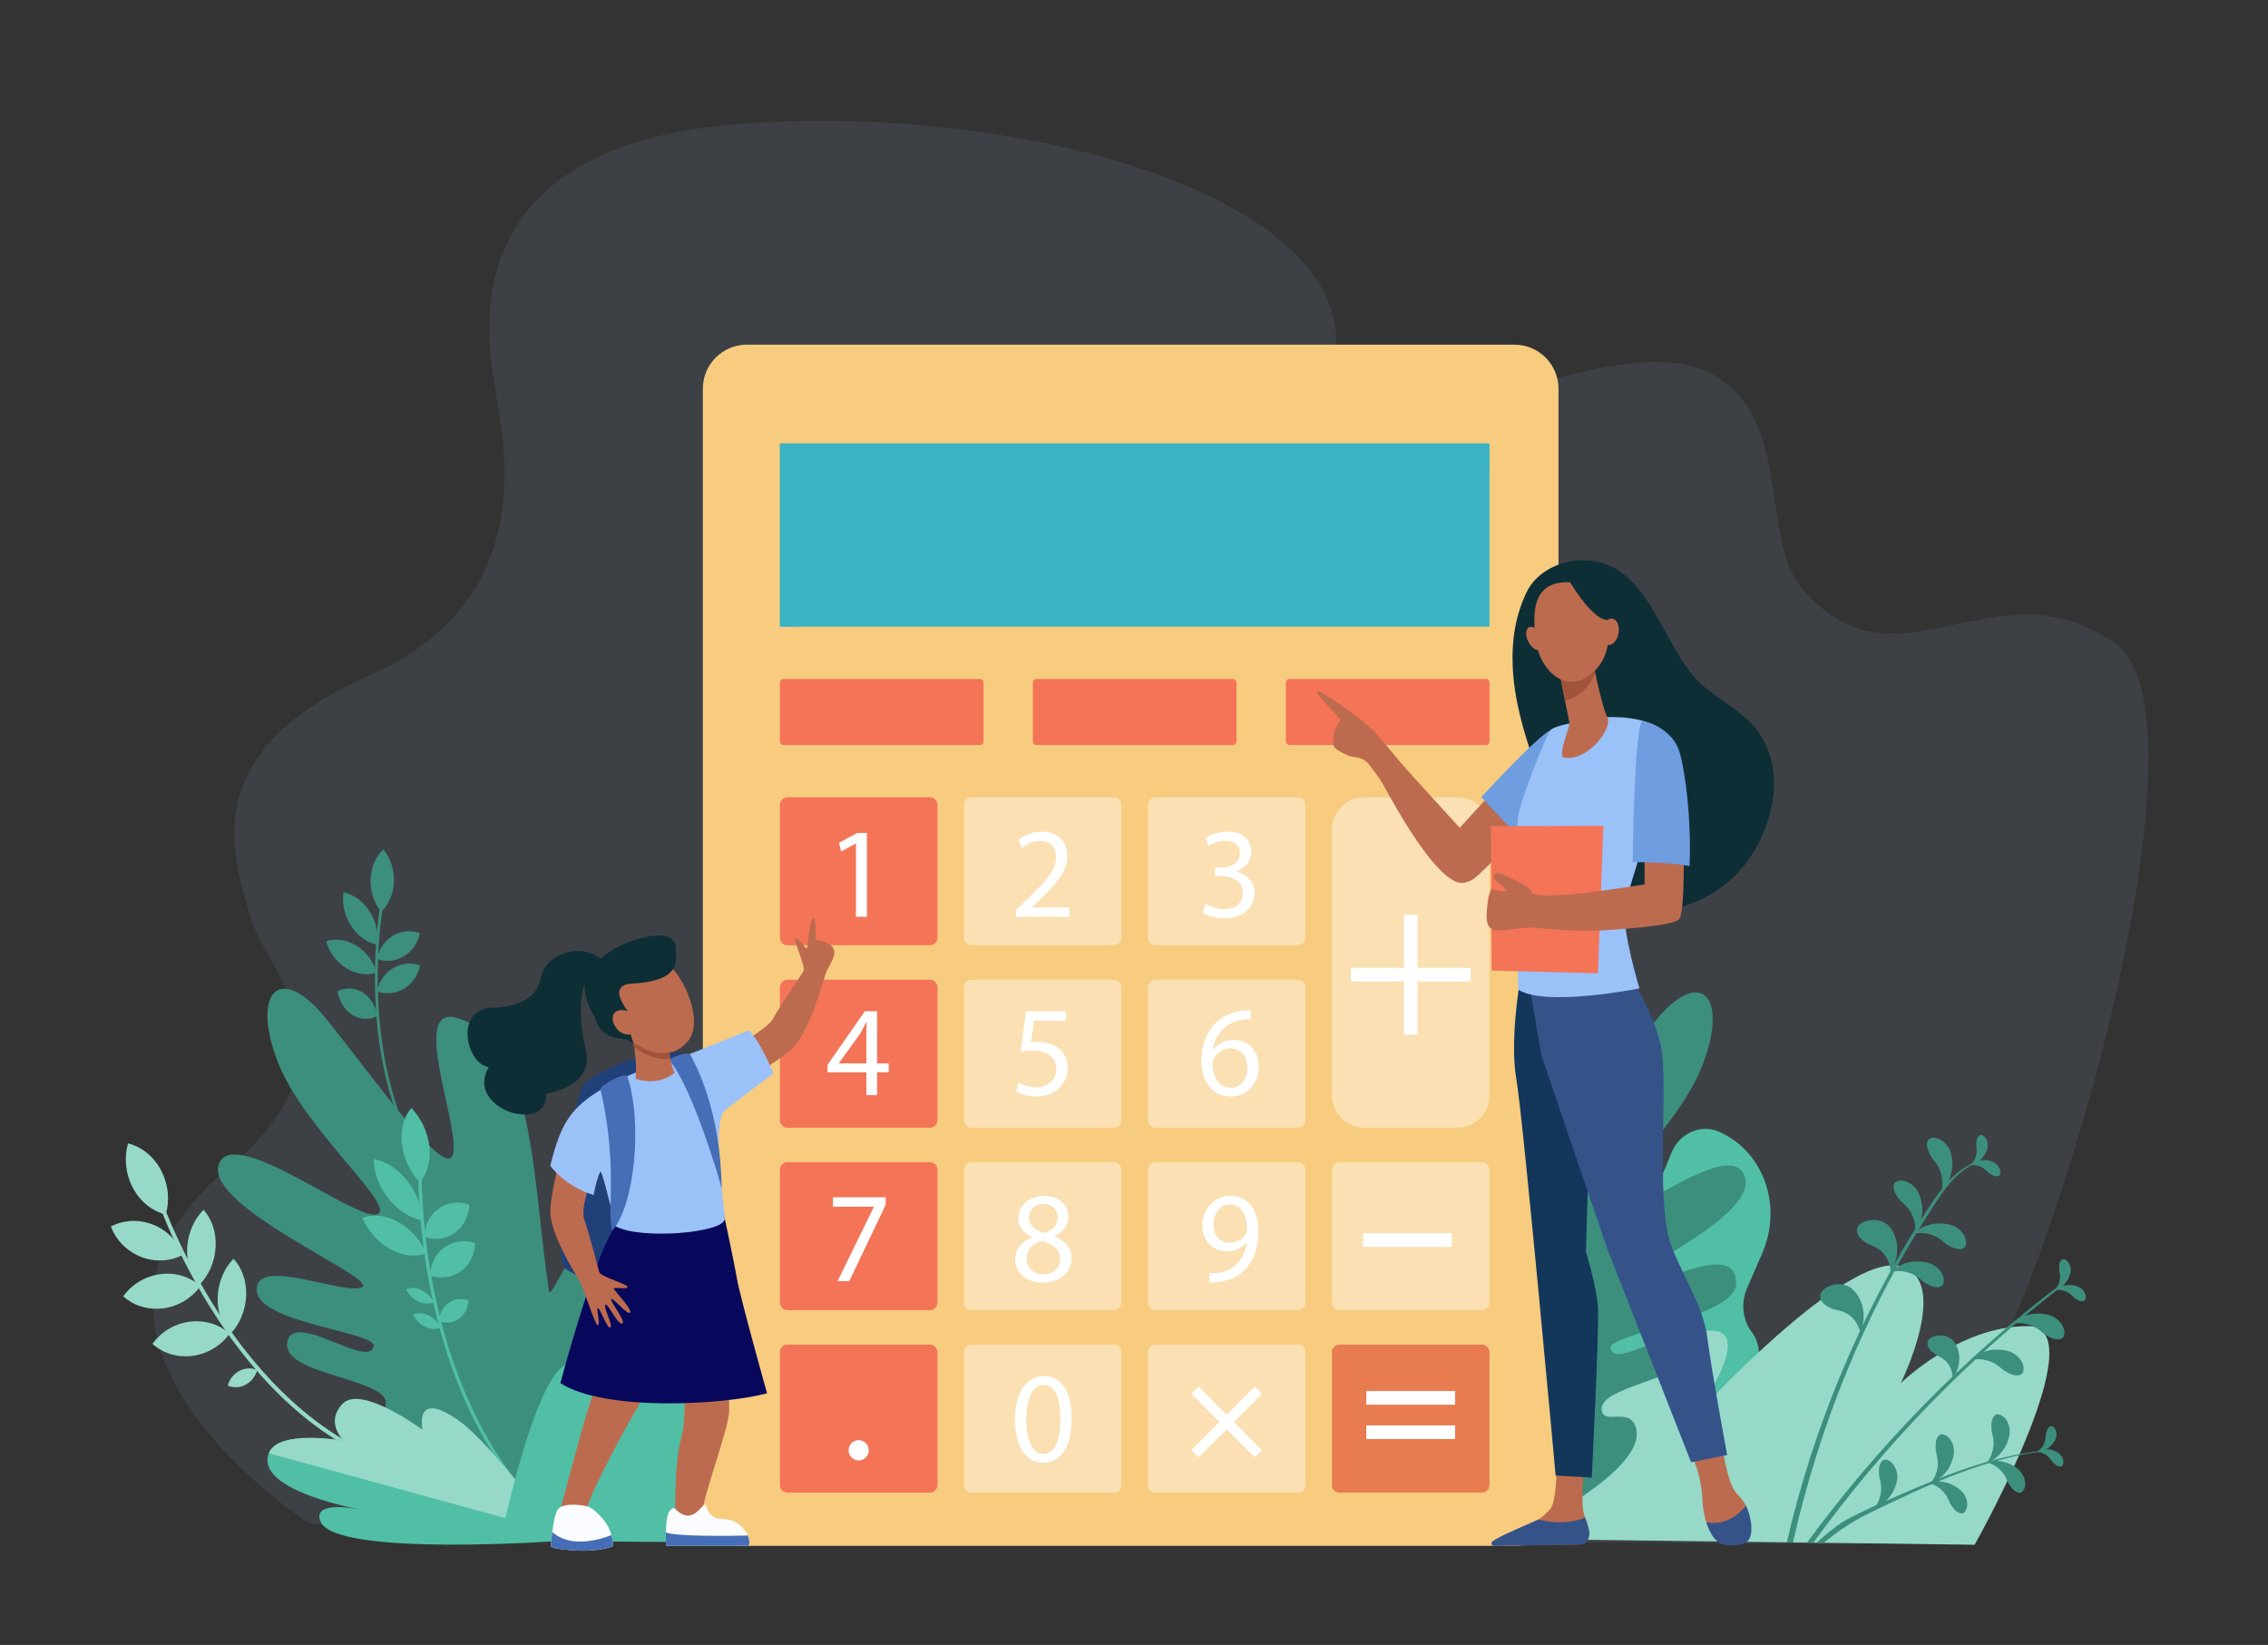 <?xml version="1.0" encoding="utf-8"?>
<!-- Generator: Adobe Illustrator 16.0.0, SVG Export Plug-In . SVG Version: 6.00 Build 0)  -->
<!DOCTYPE svg PUBLIC "-//W3C//DTD SVG 1.1//EN" "http://www.w3.org/Graphics/SVG/1.1/DTD/svg11.dtd">
<svg version="1.1" id="Layer_1" xmlns="http://www.w3.org/2000/svg" xmlns:xlink="http://www.w3.org/1999/xlink" x="0px" y="0px"
	 width="2757.98px" height="2000px" viewBox="0 0 2757.98 2000" enable-background="new 0 0 2757.98 2000" xml:space="preserve">
<rect x="0" y="0" width="2757.98" height="2000" fill="#333333" stroke="none"/>
<g>
	<path opacity="0.1" fill="#9BC1F9" d="M905.063,150.281c376.838-25.592,771.939,107.717,713.862,300.963
		c-58.077,193.247,310.493-68.641,457.578,1.034c104.716,49.604,62.855,200.606,113.515,261.451
		c116.154,139.509,234.949-36.169,382.781,69.238c147.834,105.407-154.835,1089.194-309.271,1094.69L502.049,1865.13
		l-126.407-13.293c0,0-349.663-223.782-99.534-430.227c169.124-139.587,47.433-240.949,29.039-304.854
		c-21.12-73.372-70.396-201.514,144.313-295.553c214.71-94.04,159.272-298.654,153.993-341.023
		C598.173,437.81,528.223,175.873,905.063,150.281L905.063,150.281z"/>
	<g>
		<g>
			<path fill="#3C8F7C" d="M520.468,1423.682c-48.08-71.677-59.722-159.896-61.021-221.28
				c-1.411-66.641,8.722-116.938,8.824-117.438l-3.331-1.077c-0.104,0.505-10.318,51.171-8.908,118.252
				c1.302,61.99,13.072,151.115,61.748,223.68L520.468,1423.682z"/>
		</g>
		<g>
			<path fill="#3C8F7C" d="M479.031,1072.378c-0.58,15.112-6.594,27.985-15.626,36.079c-8.33-10.209-13.306-24.422-12.727-39.533
				c0.58-15.113,6.595-27.986,15.627-36.079C474.635,1043.054,479.611,1057.267,479.031,1072.378z"/>
		</g>
		<g>
			<path fill="#3C8F7C" d="M449.544,1108.273c8.178,12.768,11.099,27.529,9.088,40.509c-11.914-2.482-23.65-10.601-31.828-23.367
				c-8.177-12.766-11.098-27.529-9.088-40.507C429.631,1087.389,441.367,1095.508,449.544,1108.273z"/>
		</g>
		<g>
			<path fill="#3C8F7C" d="M433.596,1149.842c12.263,7.615,20.824,19.735,24.413,32.711c-11.263,3.753-24.682,2.224-36.946-5.393
				c-12.264-7.615-20.825-19.734-24.414-32.712C407.913,1140.695,421.333,1142.227,433.596,1149.842z"/>
		</g>
		<g>
			<path fill="#3C8F7C" d="M440.998,1206.663c9.71,6.05,15.977,16.764,18.01,28.786c-9.726,4.696-20.861,4.566-30.571-1.483
				c-9.709-6.05-15.977-16.764-18.01-28.786C420.152,1200.483,431.289,1200.613,440.998,1206.663z"/>
		</g>
		<g>
			<path fill="#3C8F7C" d="M477.771,1137.702c10.45-6.263,22.369-7.021,32.732-3.141c-2.292,11.467-9.101,21.938-19.55,28.203
				c-10.45,6.265-22.369,7.021-32.732,3.142C460.512,1154.439,467.322,1143.967,477.771,1137.702z"/>
		</g>
		<g>
			<path fill="#3C8F7C" d="M477.995,1177.123c10.45-6.266,22.369-7.022,32.732-3.142c-2.292,11.467-9.101,21.938-19.551,28.202
				c-10.449,6.265-22.368,7.021-32.731,3.142C460.736,1193.857,467.546,1183.387,477.995,1177.123z"/>
		</g>
	</g>
	<g>
		<g>
			<path fill="#96D9C9" d="M470.93,1775.687c-100.789-36.697-171.287-124.227-212.679-191.193
				c-44.936-72.697-66.238-137.546-66.448-138.193l-4.454,1.773c0.211,0.65,21.661,65.981,66.883,139.172
				c41.789,67.634,113.021,156.055,215.059,193.207L470.93,1775.687z"/>
		</g>
		<g>
			<path fill="#96D9C9" d="M195.739,1422.744c9.177,17.288,10.774,36.935,5.863,53.965c-16.025-3.906-30.875-15.244-40.053-32.532
				c-9.177-17.287-10.774-36.934-5.863-53.965C171.711,1394.118,186.562,1405.456,195.739,1422.744z"/>
		</g>
		<g>
			<path fill="#96D9C9" d="M185.868,1488.858c17.517,6.88,30.41,20.661,36.587,36.856c-15.037,7.863-33.539,9.313-51.055,2.432
				c-17.516-6.88-30.41-20.661-36.587-36.856C149.85,1483.427,168.352,1481.978,185.868,1488.858z"/>
		</g>
		<g>
			<path fill="#96D9C9" d="M194.938,1549.201c18.77-2.478,36.298,3.345,48.782,14.547c-10.248,14.202-26.36,24.463-45.129,26.94
				c-18.77,2.477-36.297-3.345-48.782-14.547C160.057,1561.938,176.169,1551.678,194.938,1549.201z"/>
		</g>
		<g>
			<path fill="#96D9C9" d="M230.472,1607.015c18.769-2.478,36.297,3.344,48.781,14.547c-10.248,14.202-26.36,24.463-45.129,26.94
				c-18.77,2.477-36.298-3.345-48.782-14.547C195.59,1619.753,211.702,1609.491,230.472,1607.015z"/>
		</g>
		<g>
			<path fill="#96D9C9" d="M227.631,1516.971c1.021-18.255,8.634-34.733,19.835-45.977c9.964,10.866,15.749,27.105,14.729,45.361
				c-1.021,18.255-8.634,34.733-19.835,45.977C232.395,1551.466,226.61,1535.226,227.631,1516.971z"/>
		</g>
		<g>
			<path fill="#96D9C9" d="M264.736,1576.81c0.752-18.264,8.126-34.877,19.165-46.326c10.127,10.669,16.153,26.789,15.4,45.053
				s-8.126,34.878-19.165,46.327C270.009,1611.193,263.984,1595.073,264.736,1576.81z"/>
		</g>
		<g>
			<path fill="#96D9C9" d="M291.07,1666.798c7.157-3.78,15.03-3.898,21.668-1.021c-2.03,7.456-6.985,14.115-14.143,17.896
				c-7.157,3.781-15.03,3.898-21.668,1.021C278.958,1677.238,283.913,1670.579,291.07,1666.798z"/>
		</g>
	</g>
	<path fill="#3C8F7C" d="M698.963,1686.26c0,0,92.546-161.274,66.353-199.876c-36.2-53.346-95.403,98.631-97.599,84.243
		c-20.733-135.877-16.395-307.249-113.358-333.219c-55.12-14.763,3.645,127.988-3.201,164.769
		c-6.845,36.78-98.538-94.533-155.01-164.007c-56.472-69.475-91.051-31.144-58.316,53.141
		c31.654,81.5,146.326,176.997,120.656,185.171c-25.669,8.174-169.605-105.359-191.298-63.518
		c-26.597,51.303,195.131,141.859,172.885,152.076s-127.873-37.813-127.873,3.054s145.957,51.079,142.161,68.749
		c-6.146,28.613-97.832-44.64-104.992-4.94c-7.324,40.604,124.463,43.684,119.859,75.442c-2.646,18.251-35.838-0.852-41.842,24.238
		c-13.69,57.215,193.979,137.387,193.979,137.387L698.963,1686.26z"/>
	<path fill="#50BFA5" d="M854.269,1716.729c31.528,14.77,23.023,51.445,23.023,51.445s85.482-66.746,117.438-27.788
		c31.955,38.957,15.165,115.323-22.319,127.737c-37.483,12.414-363.486,3.713-363.486,3.713S825.909,1703.443,854.269,1716.729z"/>
	<g>
		<g>
			<g>
				<path fill="#50BFA5" d="M630.901,1810.828l3.019-2.575c-68.488-83.438-97.735-188.024-110.211-261.069
					c-13.539-79.27-10.8-139.546-10.771-140.146l-4.156-0.747c-0.03,0.604-2.795,61.284,10.813,141.027
					C532.166,1620.985,561.682,1726.5,630.901,1810.828z"/>
			</g>
			<g>
				<path fill="#50BFA5" d="M522.1,1393.788c2.029,18.006-2.63,33.566-11.634,43.56c-11.461-11.814-19.757-28.527-21.786-46.533
					c-2.028-18.007,2.631-33.567,11.635-43.561C511.775,1359.068,520.071,1375.781,522.1,1393.788z"/>
			</g>
			<g>
				<path fill="#50BFA5" d="M495.381,1435.729c11.741,14.864,17.757,32.314,17.75,47.84c-14.228-2.476-29.255-11.665-40.996-26.529
					c-11.741-14.863-17.758-32.314-17.75-47.84C468.613,1411.677,483.64,1420.866,495.381,1435.729z"/>
			</g>
			<g>
				<path fill="#50BFA5" d="M484.355,1485.833c15.549,8.571,27.618,22.65,34.088,37.948c-12.36,4.918-28.159,3.636-43.707-4.935
					s-27.618-22.649-34.088-37.947C453.008,1475.981,468.807,1477.263,484.355,1485.833z"/>
			</g>
			<g>
				<path fill="#50BFA5" d="M512.15,1568.313c6.715,3.111,12.153,8.666,15.304,14.921c-4.981,2.488-11.578,2.468-18.292-0.644
					c-6.715-3.11-12.153-8.665-15.304-14.921C498.839,1565.182,505.436,1565.202,512.15,1568.313z"/>
			</g>
			<g>
				<path fill="#50BFA5" d="M520.584,1599.065c6.715,3.11,12.152,8.666,15.303,14.921c-4.981,2.487-11.578,2.467-18.292-0.644
					c-6.715-3.111-12.153-8.666-15.303-14.922C507.273,1595.934,513.87,1595.954,520.584,1599.065z"/>
			</g>
			<g>
				<path fill="#50BFA5" d="M533.294,1469.617c10.971-7.874,24.625-9.253,37.308-5.052c-0.603,13.738-6.611,26.472-17.581,34.346
					s-24.625,9.253-37.308,5.052C516.317,1490.226,522.324,1477.491,533.294,1469.617z"/>
			</g>
			<g>
				<path fill="#50BFA5" d="M540.595,1516.517c10.97-7.874,24.625-9.252,37.308-5.051c-0.604,13.736-6.611,26.471-17.581,34.345
					s-24.625,9.253-37.308,5.051C523.617,1537.124,529.625,1524.39,540.595,1516.517z"/>
			</g>
			<g>
				<path fill="#50BFA5" d="M545.395,1584.239c7.141-5.125,16.028-6.021,24.283-3.287c-0.393,8.941-4.303,17.229-11.443,22.354
					c-7.141,5.125-16.028,6.022-24.283,3.288C534.345,1597.653,538.255,1589.364,545.395,1584.239z"/>
			</g>
		</g>
	</g>
	<path fill="#50BFA5" d="M682.55,1873.442c0,0-100.125-128.555-141.982-148.25c-44.6-20.986-5.926,51.737-5.926,51.737
		s-95.364-93.682-117.763-70.289c-22.399,23.393,1.517,45.281,1.517,45.281s-79.854-14.837-91.497,15.076
		c-17.891,45.966,113.449,68.831,113.449,68.831s-62.92-13.809-50.33,14.65C409.004,1893.398,682.55,1873.442,682.55,1873.442z"/>
	<path fill="#96D9C9" d="M326.898,1766.998c11.643-29.913,91.497-15.076,91.497-15.076s-23.916-21.889-1.518-45.28
		c22.399-23.394,97.047,31.846,97.047,31.846s-11.566-50.769,44.509-10.833c40.052,28.525,117.359,134.932,117.359,134.932
		L326.898,1766.998z"/>
	<g>
		<g>
			<path fill="#50BFA5" d="M608.925,1871.511c0,0,159.545,11.282,190.621-17.287c31.076-28.569,0.246-80.328,0.246-80.328
				s54.749-43.277,53.895-71.536c-0.855-28.258-36.525-13.921-36.525-13.921s60.455-77.841,46.115-92.646
				c-26.708-27.574-96.604,53.338-96.604,53.338s20.742-38.489-1.141-44.601c-33.002-9.217-57.275,85.711-57.275,85.711
				s6.156-37.492-16.59-32.515C650.854,1666.655,608.925,1871.511,608.925,1871.511z"/>
		</g>
	</g>
	<path fill="#50BFA5" d="M2020.219,1431.65l12.881-31.233c9.992-22.972,35.564-33.94,57.117-24.501l0,0
		c54.309,23.788,77.92,89.999,52.734,147.888l-18.411,42.321c-8.066,18.542-5.257,38.938,5.62,53.32
		c9.877,13.061,11.49,31.223,4.643,46.968l-9.707,22.313c-10.51,24.156-30.957,42.046-55.209,49.424
		c-14.184,4.315-26.709,14.996-33.334,30.223l-13.744,31.593c-15.193,34.927-54.074,51.605-86.842,37.253l-18.696-8.188
		c-32.767-14.353-47.013-54.302-31.817-89.229l0,0c24.57-41.762,22.611-72.933,13.904-94.072
		c-12.803-31.086-12.654-66.852,1.195-98.687l1.943-4.465c14.617-33.601,42.846-58.688,76.461-69.431
		C1993.799,1468.403,2009.268,1456.823,2020.219,1431.65z"/>
	<path fill="#96D9C9" d="M1786.141,1870.385c26.355-34.286,172.803-216.388,267.037-246.998
		c104.02-33.788,5.982,100.411,5.982,100.411s184.525-202.461,252.24-184.208c62.071,16.73,0,142.225,0,142.225
		s69.91-69.491,154.691-69.491c82.512,0-57.287,252.67-64.848,265.862L1786.141,1870.385z"/>
	<path fill="#3C8F7C" d="M1708.904,1690.729c0,0-78.354-172.995-52.161-211.597c36.199-53.346,81.212,110.352,83.407,95.964
		c20.732-135.877,16.395-307.249,113.358-333.219c55.12-14.763-3.645,127.988,3.201,164.769
		c6.845,36.78,98.538-94.533,155.01-164.007c56.473-69.475,91.052-31.144,58.316,53.141
		c-31.654,81.5-146.326,176.997-120.656,185.171c25.669,8.174,149.054-95.705,170.747-53.863
		c26.597,51.304-157.914,124.15-135.667,134.367c22.246,10.217,126.785-58.265,126.785-0.888
		c0,40.867-156.582,61.185-152.785,78.854c6.146,28.613,92.877-42.749,100.038-3.05c7.324,40.604-115.309,46.624-110.705,78.383
		c2.646,18.251,33.366-4.242,41.334,20.295c18,55.434-158,137.038-158,137.038L1708.904,1690.729z"/>
	<g>
		<g>
			<path fill="#3C8F7C" d="M2342.092,1480.682c-75.393,118.147-130.321,255.243-161.781,394.675l-7.463-0.083
				c31.328-136.513,88.182-274.685,163.449-392.703c17.492-27.43,36.383-59.968,69.135-70.668c0.631-0.206,0.871,0.758,0.268,0.985
				C2375.785,1424.198,2358.457,1455.033,2342.092,1480.682z"/>
		</g>
		<g>
			<path fill="#3C8F7C" d="M2197.453,1875.606c84.248-114.956,187.609-222.416,309.398-314.813c1.215-0.922,2.855,1.204,1.633,2.148
				c-115.508,89.09-217.33,193.841-303.32,312.726L2197.453,1875.606z"/>
		</g>
		<path fill="#3C8F7C" d="M2348.98,1407.411c1.94,2.863,9.371,10.333,11.553,20.146c2.934,9.311,0.617,20.964,0.369,20.556
			c-0.561,0.231,8.596-7.536,11.457-19.892c3.703-11.85,1.11-28.287-3.496-33.734c-7.956-12.311-21.854-13.558-24.553-7.588
			C2341.445,1392.828,2345.078,1400.896,2348.98,1407.411z"/>
		<path fill="#3C8F7C" d="M2367.018,1512.871c-2.814-2.004-10.112-9.604-19.847-11.987c-9.22-3.125-20.876-1.032-20.474-0.774
			c-0.243,0.557,7.678-8.476,20.045-11.102c11.88-3.481,28.209-0.558,33.545,4.171c12.109,8.225,13.078,22.193,7.076,24.783
			C2381.398,1520.719,2373.432,1516.915,2367.018,1512.871z"/>
		<path fill="#3C8F7C" d="M2339.799,1559.092c-2.814-2.003-10.112-9.604-19.848-11.987c-9.219-3.124-20.875-1.032-20.473-0.774
			c-0.242,0.558,7.677-8.475,20.044-11.102c11.881-3.481,28.21-0.557,33.546,4.172c12.109,8.224,13.078,22.193,7.076,24.782
			C2354.18,1566.939,2346.213,1563.136,2339.799,1559.092z"/>
		<path fill="#3C8F7C" d="M2436.887,1666.302c-2.815-2.004-10.111-9.604-19.848-11.987c-9.218-3.125-20.875-1.032-20.473-0.774
			c-0.243,0.557,7.678-8.476,20.045-11.102c11.881-3.481,28.209-0.558,33.544,4.171c12.11,8.224,13.079,22.192,7.077,24.782
			C2451.27,1674.149,2443.301,1670.345,2436.887,1666.302z"/>
		<path fill="#3C8F7C" d="M2486.488,1622.454c-2.815-2.004-10.111-9.604-19.846-11.987c-9.22-3.125-20.877-1.032-20.475-0.774
			c-0.242,0.557,7.68-8.476,20.047-11.102c11.879-3.481,28.206-0.557,33.542,4.172c12.11,8.224,13.079,22.192,7.079,24.782
			C2500.87,1630.302,2492.903,1626.498,2486.488,1622.454z"/>
		<path fill="#3C8F7C" d="M2310.896,1459.712c2.367,2.521,10.876,8.722,14.573,18.067c4.358,8.729,3.903,20.604,3.595,20.24
			c-0.518,0.317,7.305-8.803,8.188-21.455c1.795-12.288-3.349-28.11-8.752-32.759c-9.791-10.898-23.712-9.932-25.439-3.61
			C2301.164,1446.504,2306.02,1453.896,2310.896,1459.712z"/>
		<path fill="#3C8F7C" d="M2270.87,1512.13c3.369,1.793,15.137,5.043,21.056,13.879c6.699,7.863,7.551,21.313,7.105,21.04
			c-0.631,0.577,8.389-12.974,7.998-27.478c0.834-14.487-7.741-29.928-15.301-32.786c-13.994-7.941-31.896-0.858-33.365,6.942
			C2256.671,1501.586,2263.854,1507.742,2270.87,1512.13z"/>
		<path fill="#3C8F7C" d="M2228.744,1591.522c3.621,1.198,15.768,2.417,23.082,10.128c7.922,6.621,11.014,19.734,10.529,19.541
			c-0.523,0.675,6.096-14.204,3.279-28.435c-1.605-14.423-12.646-28.196-20.576-29.738c-15.127-5.467-31.588,4.537-31.729,12.475
			C2212.98,1583.524,2221.09,1588.382,2228.744,1591.522z"/>
		<path fill="#3C8F7C" d="M2353.4,1646.825c2.638,1.65,12.025,4.967,16.339,12.493c5.003,6.778,4.932,17.767,4.585,17.52
			c-0.545,0.434,7.561-10.073,8.065-21.894c1.5-11.737-4.599-24.787-10.585-27.544c-10.933-7.259-25.896-2.521-27.535,3.741
			C2342.447,1637.438,2347.939,1642.855,2353.4,1646.825z"/>
		<path fill="#3C8F7C" d="M2418.299,1425.999c-1.579-1.309-5.563-6.125-11.219-7.962c-5.316-2.254-12.305-1.527-12.078-1.357
			c-0.166,0.319,4.912-4.677,12.344-5.688c7.18-1.537,16.71,0.909,19.661,3.94c6.806,5.396,6.769,13.703,3.106,14.972
			C2426.465,1431.273,2421.918,1428.673,2418.299,1425.999z"/>
		<path fill="#3C8F7C" d="M2403.184,1392.261c0.07,2.054,1.438,8.161-0.563,13.776c-1.467,5.602-6.306,10.711-6.302,10.427
			c-0.354-0.062,6.688-1.048,12.023-6.336c5.597-4.768,9.484-13.836,8.894-18.031c-0.104-8.702-6.685-13.744-9.921-11.607
			C2404.005,1382.553,2403.282,1387.754,2403.184,1392.261z"/>
		<path fill="#3C8F7C" d="M2522.209,1577.79c-1.576-1.309-5.561-6.125-11.217-7.962c-5.316-2.253-12.306-1.527-12.078-1.357
			c-0.168,0.319,4.912-4.676,12.343-5.687c7.18-1.538,16.71,0.908,19.661,3.94c6.805,5.396,6.769,13.702,3.105,14.971
			C2530.375,1583.064,2525.828,1580.464,2522.209,1577.79z"/>
		<path fill="#3C8F7C" d="M2503.977,1543.763c0.236,2.04,2.1,8.014,0.562,13.775c-1.005,5.703-5.409,11.193-5.429,10.91
			c-0.357-0.032,6.581-1.595,11.467-7.304c5.189-5.211,8.322-14.568,7.391-18.701c-0.816-8.664-7.783-13.149-10.836-10.753
			C2504.002,1534.019,2503.706,1539.262,2503.977,1543.763z"/>
	</g>
	<path fill="#3C8F7C" d="M2421.902,1739.707c0.501,3.168,3.791,12.37,1.762,21.46c-1.203,8.963-7.728,17.814-7.774,17.374
		c-0.56-0.027,10.169-2.913,17.425-12.137c7.762-8.467,12.053-23.27,10.334-29.658c-1.828-13.468-12.988-20.016-17.598-16.081
		C2421.319,1724.501,2421.191,1732.701,2421.902,1739.707z"/>
	<path fill="#3C8F7C" d="M2354.082,1764.072c0.5,3.169,3.79,12.37,1.762,21.46c-1.204,8.964-7.727,17.815-7.774,17.374
		c-0.56-0.027,10.168-2.913,17.425-12.136c7.762-8.467,12.053-23.27,10.334-29.658c-1.828-13.468-12.988-20.016-17.598-16.081
		C2353.498,1748.866,2353.371,1757.067,2354.082,1764.072z"/>
	<path fill="#3C8F7C" d="M2285.17,1794.894c0.5,3.168,3.791,12.37,1.762,21.46c-1.203,8.964-7.727,17.814-7.773,17.374
		c-0.561-0.027,10.168-2.913,17.424-12.137c7.764-8.467,12.053-23.27,10.334-29.658c-1.828-13.467-12.986-20.016-17.597-16.08
		C2284.587,1779.688,2284.461,1787.888,2285.17,1794.894z"/>
	<path fill="#3C8F7C" d="M2442.148,1803.287c-1.395-2.615-4.088-11.238-10.639-16.8c-5.872-5.933-15.603-8.803-15.393-8.451
		c-0.397,0.334,9.115-3.547,19.592-0.813c10.429,1.892,21.824,10.398,24.111,16.068c6.145,10.948,1.563,22.023-4.023,21.705
		C2450.176,1814.819,2445.521,1808.848,2442.148,1803.287z"/>
	<path fill="#3C8F7C" d="M2371.604,1828.342c-1.393-2.615-4.086-11.239-10.637-16.801c-5.873-5.932-15.604-8.802-15.394-8.45
		c-0.397,0.334,9.113-3.547,19.591-0.813c10.43,1.892,21.825,10.397,24.111,16.068c6.145,10.948,1.563,22.022-4.023,21.704
		C2379.633,1839.874,2374.977,1833.901,2371.604,1828.342z"/>
	<path fill="#3C8F7C" d="M2495.872,1777.497c-1.219-1.458-4.046-6.516-8.892-9.14c-4.467-2.946-10.955-3.459-10.777-3.267
		c-0.205,0.263,5.256-3.435,12.195-3.107c6.797-0.194,15.072,3.636,17.255,6.894c5.3,6.061,3.882,13.622,0.332,14.162
		C2502.434,1783.674,2498.723,1780.541,2495.872,1777.497z"/>
	<path fill="#3C8F7C" d="M2487.732,1744.218c-0.279,1.883-0.051,7.677-2.813,12.457c-2.271,4.856-7.533,8.699-7.483,8.441
		c-0.312-0.115,6.271,0.169,12.015-3.753c5.895-3.403,10.949-11.013,11.109-14.935c1.357-7.946-3.795-13.646-7.102-12.243
		C2490.102,1735.511,2488.573,1740.128,2487.732,1744.218z"/>
	<path fill="#3C8F7C" d="M2491.235,1763.026c-21.731,1.965-43.202,5.963-64.302,11.507c-38.488,10.113-75.511,25.053-111.941,40.936
		c-17.908,7.808-35.936,15.51-53.504,24.068c-8.209,3.999-16.479,8.015-24.047,13.142c-10.199,6.911-26.12,20.764-28.049,22.948
		l8.364,0.249c5.715-4.655,26.699-22.375,55.825-36.406c69.021-33.25,140.721-67.348,217.703-75.814
		C2491.687,1763.61,2491.639,1762.989,2491.235,1763.026z"/>
	<g>
		<g>
			<path fill="#F7CC7F" d="M908.26,419.052h933.354c29.579,0,53.558,23.979,53.558,53.558v1353.4
				c0,29.58-23.979,53.558-53.558,53.558H908.26c-29.579,0-53.557-23.978-53.557-53.558v-1353.4
				C854.703,443.03,878.682,419.052,908.26,419.052z"/>
			<rect x="948.391" y="539.18" fill="#3CB4C5" width="862.907" height="222.803"/>
			<polygon opacity="0.5" fill="#3CB4C5" points="971.284,571.252 1811.298,571.252 1811.298,539.18 948.391,539.18 
				948.391,761.982 971.284,761.982 			"/>
			<path fill="#F47458" d="M1191.871,905.808H952.508c-2.274,0-4.118-1.844-4.118-4.119v-72.031c0-2.274,1.844-4.117,4.118-4.117
				h239.363c2.275,0,4.119,1.843,4.119,4.117v72.032C1195.99,903.964,1194.146,905.808,1191.871,905.808z"/>
			<path fill="#F47458" d="M1499.526,905.808h-239.364c-2.273,0-4.117-1.844-4.117-4.118v-72.032c0-2.274,1.843-4.117,4.117-4.117
				h239.364c2.273,0,4.117,1.843,4.117,4.117v72.032C1503.644,903.964,1501.8,905.808,1499.526,905.808z"/>
			<path fill="#F47458" d="M1807.181,905.808h-239.363c-2.273,0-4.117-1.844-4.117-4.118v-72.032c0-2.274,1.844-4.117,4.117-4.117
				h239.363c2.274,0,4.117,1.843,4.117,4.117v72.032C1811.298,903.964,1809.455,905.808,1807.181,905.808z"/>
			<path fill="#F47458" d="M1130.774,1149.31H957.622c-5.099,0-9.231-4.132-9.231-9.23V978.596c0-5.098,4.133-9.232,9.231-9.232
				h173.152c5.098,0,9.23,4.134,9.23,9.232v161.483C1140.005,1145.178,1135.871,1149.31,1130.774,1149.31z"/>
			<path fill="#FAE0B2" d="M1354.539,1149.31h-173.153c-5.098,0-9.23-4.132-9.23-9.23V978.596c0-5.098,4.132-9.232,9.23-9.232
				h173.153c5.098,0,9.23,4.134,9.23,9.232v161.483C1363.77,1145.178,1359.637,1149.31,1354.539,1149.31z"/>
			<path fill="#FAE0B2" d="M1578.303,1149.31H1405.15c-5.099,0-9.23-4.132-9.23-9.23V978.596c0-5.098,4.132-9.232,9.23-9.232
				h173.152c5.099,0,9.23,4.134,9.23,9.232v161.483C1587.533,1145.178,1583.401,1149.31,1578.303,1149.31z"/>
			<path fill="#F47458" d="M1130.774,1371.148H957.622c-5.099,0-9.231-4.135-9.231-9.232v-161.481c0-5.099,4.132-9.231,9.231-9.231
				h173.152c5.098,0,9.23,4.133,9.23,9.231v161.481C1140.005,1367.014,1135.873,1371.148,1130.774,1371.148z"/>
			<path fill="#FAE0B2" d="M1354.539,1371.148h-173.152c-5.099,0-9.231-4.135-9.231-9.232v-161.481c0-5.099,4.132-9.231,9.231-9.231
				h173.152c5.098,0,9.23,4.133,9.23,9.231v161.481C1363.77,1367.014,1359.637,1371.148,1354.539,1371.148z"/>
			<path fill="#FAE0B2" d="M1578.303,1371.148H1405.15c-5.099,0-9.23-4.135-9.23-9.232v-161.481c0-5.099,4.132-9.231,9.23-9.231
				h173.152c5.099,0,9.23,4.133,9.23,9.231v161.481C1587.533,1367.014,1583.401,1371.148,1578.303,1371.148z"/>
			<path fill="#FAE0B2" d="M1772.262,969.364h-113.541c-21.56,0-39.037,17.537-39.037,39.169v55.697v45.91v221.838
				c0,21.633,17.478,39.17,39.037,39.17h113.541c21.56,0,39.036-17.537,39.036-39.17v-221.838v-45.91v-55.697
				C1811.298,986.901,1793.821,969.364,1772.262,969.364z"/>
			<path fill="#F47458" d="M1130.774,1592.986H957.622c-5.099,0-9.231-4.134-9.231-9.232v-161.482c0-5.099,4.132-9.23,9.231-9.23
				h173.152c5.098,0,9.23,4.132,9.23,9.23v161.482C1140.005,1588.853,1135.873,1592.986,1130.774,1592.986z"/>
			<path fill="#FAE0B2" d="M1354.539,1592.986h-173.153c-5.098,0-9.23-4.134-9.23-9.232v-161.482c0-5.099,4.132-9.23,9.23-9.23
				h173.153c5.098,0,9.23,4.132,9.23,9.23v161.482C1363.77,1588.853,1359.637,1592.986,1354.539,1592.986z"/>
			<path fill="#FAE0B2" d="M1578.303,1592.986H1405.15c-5.099,0-9.23-4.134-9.23-9.232v-161.482c0-5.099,4.132-9.23,9.23-9.23
				h173.152c5.099,0,9.23,4.132,9.23,9.23v161.482C1587.533,1588.853,1583.401,1592.986,1578.303,1592.986z"/>
			<path fill="#FAE0B2" d="M1802.067,1592.986h-173.153c-5.098,0-9.23-4.134-9.23-9.232v-161.482c0-5.099,4.134-9.23,9.23-9.23
				h173.153c5.099,0,9.23,4.132,9.23,9.23v161.482C1811.298,1588.853,1807.166,1592.986,1802.067,1592.986z"/>
			<path fill="#F47458" d="M1130.774,1814.822H957.622c-5.099,0-9.231-4.132-9.231-9.23v-161.482c0-5.099,4.132-9.23,9.231-9.23
				h173.152c5.098,0,9.23,4.132,9.23,9.23v161.482C1140.005,1810.69,1135.873,1814.822,1130.774,1814.822z"/>
			<path fill="#FAE0B2" d="M1354.539,1814.822h-173.153c-5.098,0-9.23-4.132-9.23-9.23v-161.482c0-5.099,4.132-9.23,9.23-9.23
				h173.153c5.098,0,9.23,4.132,9.23,9.23v161.482C1363.77,1810.69,1359.637,1814.822,1354.539,1814.822z"/>
			<path fill="#FAE0B2" d="M1578.303,1814.822H1405.15c-5.099,0-9.23-4.132-9.23-9.23v-161.482c0-5.099,4.132-9.23,9.23-9.23
				h173.152c5.099,0,9.23,4.132,9.23,9.23v161.482C1587.533,1810.69,1583.401,1814.822,1578.303,1814.822z"/>
			<path fill="#E87B50" d="M1802.067,1814.822h-173.153c-5.098,0-9.23-4.132-9.23-9.23v-161.482c0-5.099,4.134-9.23,9.23-9.23
				h173.153c5.099,0,9.23,4.132,9.23,9.23v161.482C1811.298,1810.69,1807.166,1814.822,1802.067,1814.822z"/>
			<g>
				<path fill="#FFFFFF" d="M1077,1455.733v9.098l-44.237,92.85h-14.224l44.08-90.185v-0.313h-49.706v-11.45H1077z"/>
			</g>
			<g>
				<path fill="#FFFFFF" d="M1234.416,1531.802c0-12.86,7.66-21.958,20.165-27.291l-0.156-0.47
					c-11.255-5.333-16.1-14.115-16.1-22.898c0-16.155,13.599-27.134,31.418-27.134c19.695,0,29.543,12.39,29.543,25.094
					c0,8.626-4.22,17.88-16.725,23.842v0.469c12.66,5.02,20.476,13.959,20.476,26.351c0,17.724-15.162,29.643-34.544,29.643
					C1247.233,1559.406,1234.416,1546.702,1234.416,1531.802z M1289.126,1531.174c0-12.39-8.598-18.351-22.353-22.271
					c-11.879,3.451-18.289,11.292-18.289,21.017c-0.469,10.352,7.347,19.449,20.321,19.449
					C1281.153,1549.369,1289.126,1541.683,1289.126,1531.174z M1251.298,1480.2c0,10.196,7.66,15.685,19.381,18.822
					c8.754-2.981,15.476-9.255,15.476-18.507c0-8.156-4.845-16.626-17.195-16.626
					C1257.55,1463.89,1251.298,1471.418,1251.298,1480.2z"/>
			</g>
			<g>
				<path fill="#FFFFFF" d="M1303.191,1724.721c0,34.662-12.816,53.797-35.325,53.797c-19.852,0-33.294-18.664-33.606-52.387
					c0-34.189,14.691-53.012,35.325-53.012C1291.001,1673.119,1303.191,1692.254,1303.191,1724.721z M1248.015,1726.289
					c0,26.506,8.129,41.563,20.633,41.563c14.067,0,20.789-16.468,20.789-42.505c0-25.094-6.409-41.563-20.632-41.563
					C1256.768,1683.785,1248.015,1698.527,1248.015,1726.289z"/>
			</g>
			<g>
				<path fill="#FFFFFF" d="M1470.615,1547.956c2.972,0.314,6.41,0,11.099-0.469c7.972-1.098,15.476-4.393,21.26-9.883
					c6.72-6.115,11.566-15.057,13.441-27.132h-0.469c-5.627,6.899-13.755,10.979-23.915,10.979
					c-18.288,0-30.013-13.804-30.013-31.213c0-19.291,13.911-36.229,34.701-36.229s33.607,16.938,33.607,42.974
					c0,22.429-7.504,38.113-17.506,47.838c-7.816,7.685-18.603,12.39-29.543,13.645c-5.003,0.785-9.379,0.941-12.663,0.785V1547.956
					z M1475.618,1489.298c0,12.704,7.66,21.644,19.539,21.644c9.222,0,16.413-4.547,20.007-10.665
					c0.782-1.254,1.251-2.822,1.251-5.02c0-17.408-6.409-30.74-20.788-30.74C1483.902,1464.517,1475.618,1474.868,1475.618,1489.298
					z"/>
			</g>
			<g>
				<path fill="#FFFFFF" d="M1053.553,1331.501v-27.762h-47.205v-9.097l45.33-65.09h14.849v63.364h14.224v10.822h-14.224v27.762
					H1053.553z M1053.553,1292.917v-34.034c0-5.332,0.156-10.666,0.469-15.998h-0.469c-3.126,5.96-5.627,10.352-8.44,15.057
					l-24.853,34.662v0.313H1053.553z"/>
			</g>
			<g>
				<path fill="#FFFFFF" d="M1296.315,1241.159h-38.765l-3.906,26.192c2.344-0.313,4.53-0.625,8.284-0.625
					c7.815,0,15.631,1.724,21.883,5.488c7.973,4.549,14.538,13.33,14.538,26.191c0,19.919-15.788,34.819-37.829,34.819
					c-11.097,0-20.476-3.138-25.322-6.273l3.439-10.509c4.221,2.511,12.505,5.647,21.727,5.647c12.975,0,24.073-8.47,24.073-22.115
					c-0.157-13.175-8.911-22.585-29.23-22.585c-5.783,0-10.317,0.627-14.068,1.099l6.565-48.937h48.613V1241.159z"/>
			</g>
			<g>
				<path fill="#FFFFFF" d="M1520.636,1239.278c-2.813-0.157-6.409,0-10.316,0.627c-21.571,3.607-32.982,19.447-35.326,36.229h0.469
					c4.847-6.431,13.286-11.763,24.54-11.763c17.977,0,30.638,13.019,30.638,32.938c0,18.663-12.661,35.916-33.763,35.916
					c-21.729,0-35.953-16.938-35.953-43.445c0-20.076,7.191-35.917,17.195-45.954c8.441-8.313,19.695-13.489,32.513-15.057
					c4.064-0.629,7.502-0.785,10.004-0.785V1239.278z M1516.728,1298.093c0-14.586-8.285-23.369-20.946-23.369
					c-8.283,0-15.943,5.176-19.693,12.548c-0.939,1.567-1.564,3.606-1.564,6.116c0.313,16.784,7.972,29.173,22.354,29.173
					C1508.757,1322.561,1516.728,1312.679,1516.728,1298.093z"/>
			</g>
			<g>
				<path fill="#FFFFFF" d="M1040.892,1025.658h-0.313l-17.663,9.567l-2.657-10.509l22.194-11.92h11.724v101.948h-13.286V1025.658z"
					/>
			</g>
			<g>
				<path fill="#FFFFFF" d="M1235.667,1114.745v-8.47l10.784-10.509c25.948-24.78,37.672-37.956,37.828-53.325
					c0-10.353-5.001-19.919-20.164-19.919c-9.221,0-16.882,4.705-21.57,8.625l-4.377-9.724c7.034-5.96,17.038-10.353,28.761-10.353
					c21.883,0,31.105,15.057,31.105,29.644c0,18.821-13.598,34.034-35.014,54.739l-8.126,7.528v0.313h45.64v11.45H1235.667z"/>
			</g>
			<g>
				<path fill="#FFFFFF" d="M1465.927,1098.903c3.908,2.511,12.974,6.431,22.508,6.431c17.665,0,23.136-11.292,22.979-19.763
					c-0.157-14.272-12.975-20.389-26.262-20.389h-7.659v-10.353h7.659c10.005,0,22.666-5.175,22.666-17.252
					c0-8.154-5.159-15.37-17.82-15.37c-8.127,0-15.943,3.607-20.319,6.743l-3.596-10.037c5.314-3.92,15.631-7.843,26.572-7.843
					c20.008,0,29.073,11.921,29.073,24.312c0,10.509-6.25,19.447-18.755,23.997v0.313c12.505,2.51,22.663,11.92,22.663,26.191
					c0,16.313-12.66,30.586-37.045,30.586c-11.41,0-21.414-3.607-26.416-6.901L1465.927,1098.903z"/>
			</g>
			<g>
				<ellipse fill="#FFFFFF" cx="1044.198" cy="1763.351" rx="12.254" ry="12.296"/>
			</g>
			<g>
				<polygon fill="#FFFFFF" points="1788.281,1176.745 1723.783,1176.745 1723.783,1112.028 1707.199,1112.028 1707.199,1176.745 
					1642.702,1176.745 1642.702,1193.387 1707.199,1193.387 1707.199,1258.104 1723.783,1258.104 1723.783,1193.387 
					1788.281,1193.387 				"/>
			</g>
			<g>
				<polygon fill="#FFFFFF" points="1534.654,1763.157 1500.507,1728.894 1534.654,1694.63 1525.874,1685.819 1491.727,1720.082 
					1457.58,1685.819 1448.799,1694.63 1482.946,1728.894 1448.799,1763.157 1457.58,1771.967 1491.727,1737.703 1525.874,1771.967 
									"/>
			</g>
			<g>
				<rect x="1657.501" y="1499.479" fill="#FFFFFF" width="108.011" height="16.598"/>
			</g>
			<g>
				<rect x="1661.486" y="1691.295" fill="#FFFFFF" width="108.011" height="16.597"/>
			</g>
			<g>
				<rect x="1661.486" y="1733.077" fill="#FFFFFF" width="108.011" height="16.597"/>
			</g>
		</g>
		<g>
			<g>
				<path fill="#20407A" d="M851.74,1290.049c-35.461-28.712-128.362,10.979-142.203,29.508
					c-13.612,18.221-41.242,210.492-20.906,223.791c20.336,13.299,83.271,40.228,109.446,16.47
					C824.253,1536.061,851.74,1290.049,851.74,1290.049z"/>
				<path fill="#BD6B4F" d="M871.61,1284.679c0,0,60.265-30.799,68.42-46.09c8.155-15.293,42.065-64.896,42.065-64.896
					s17.601,0.321,22.205,8.127c-5.656,21.219-23.011,80.012-45.438,97.343c-22.43,17.33-81.492,53.053-81.492,53.053
					L871.61,1284.679z"/>
				<path fill="#BD6B4F" d="M998.05,1201.014c-8.537-2.363-19.299-6.948-27.208-10.571c3.422-4.555,5.767-8.062,6.281-9.697
					c2.404-7.643-12.775-37.551-10.286-40.001c4.58-1.561,12.715,13.886,14.247,12.378s2.752-36.458,7.82-36.358
					c5.067,0.101,1.2,26.051,4.376,26.354c3.541,0.338,6.709,1.23,10.061,2.642c3.352,1.412,7.531,3.204,9.33,6.126
					c1.586,2.578,4.034,6.994-1.349,17.199c-7.583,14.376-6.126,11.24-10.614,24.817
					C1000.332,1195.038,999.501,1197.546,998.05,1201.014z"/>
				<g>
					<path fill="#BD6B4F" d="M884.963,1653.94c0,0,1.834,37.604,1.834,60.534s-35.313,112.813-32.102,125.653
						c3.211,12.841-33.278,11.096-33.278,11.096s-2.491-69.795,6.909-102.815c9.401-33.017,0-100.888,0-100.888L884.963,1653.94z"/>
					<path fill="#BD6B4F" d="M796.383,1635.813c0,0-11.85,62.151-21.481,76.367c-9.631,14.216-61.451,110.979-61.451,123.362
						c0,12.381-32.561,2.292-32.561,2.292s27.514-105.935,38.522-138.035c11.007-32.103,15.133-58.701,15.133-58.701
						L796.383,1635.813z"/>
				</g>
				<path fill="#07085B" d="M896.013,1553.778c3.746,22.732,36.767,140.296,36.767,140.296
					c-50.857,13.885-196.806,22.781-251.376-12.395c0,0,43.084-162.12,68.127-192.197l46.853-7.729l83.088-8.95
					C879.471,1472.804,893.361,1537.693,896.013,1553.778z"/>
				<path fill="#FAFCFF" d="M910.186,1879.567H809.984c0,0-2.066-36.229,4.813-43.107c6.882-6.88,5.047,0.87,16.51,5.249
					c11.466,4.38,18.926-6.183,24.164-11.421c5.241-5.24,1.518,16.718,23.53,16.718S915.229,1869.478,910.186,1879.567z"/>
				<path fill="#FAFCFF" d="M714.5,1831.552c5.181,1.191,21.493,14.496,26.903,28.888c5.41,14.391,3.867,19.531,3.867,19.531
					s-16.577,7.373-48.404,5.047c-31.826-2.326-26.97-5.816-26.97-5.816s2.272-32.741,7.678-42.695
					C682.981,1826.553,705.423,1829.464,714.5,1831.552z"/>
				<path fill="#BD6B4F" d="M723.712,1421.783c0,0-18.967,45.002-13.266,60.695c5.703,15.693,20.622,73.287,20.622,73.287
					s-12.794,11.058-21.352,9.327c-11.558-17.721-42.499-68.028-40.468-95.259c2.033-27.233,14.212-71.603,14.212-71.603
					L723.712,1421.783z"/>
				<path fill="#BD6B4F" d="M699.991,1548.251c7.192-4.594,17.409-9.351,25.101-12.683c1.059,5.385,2.061,9.323,2.901,10.746
					c3.926,6.646,35.132,15.037,35.284,18.398c0.151,3.362-16.969-0.024-16.875,2.044c0.094,2.068,23.177,25.646,19.841,29.213
					c-3.336,3.565-20.792-18.71-22.892-16.464c-2.1,2.244,19.03,28.453,13.259,29.741c-5.77,1.288-17.166-24.481-20.336-22.989
					c-3.171,1.491,8.718,24.679,6.37,27.188c-2.348,2.509-4.632-3.024-7.759-9.17s-6.9-15.124-8.259-13.671
					c-1.359,1.452,3.576,18.948,0.417,20.698s-17.981-48.277-23.667-56.567C702.723,1553.785,701.54,1551.524,699.991,1548.251z"/>
				<path fill="#9BC1F9" d="M669.152,1417.295c0,0,16.734,24.615,52.705,35.748c3.692-19.419,7.666-28.546,8.42-28.438
					c2,0.286,9.687,31.17,18.308,66.294c28.717,16.626,132.702,8.432,132.792-9.145c0.068-13.426-17.581-118.161,1.174-132.815
					c6.817-5.327,57.942-43.834,57.942-43.834s-14.944-37.593-29.826-52.341c0,0-31.439,12.633-59.187,23.794
					c-36.405,14.644-66.017,21.572-86.347,30.813C695.878,1338.852,683.46,1360.12,669.152,1417.295z"/>
				<path fill="#466EB6" d="M762.815,1308.41c18.933,56.541,8.813,157.261-17.949,187.26c-7.72-18.676,7.378-75.331-14.58-171.405
					C729.651,1319.392,760.904,1303.19,762.815,1308.41z"/>
				<path fill="#466EB6" d="M813.831,1289.277c27.355,29.724,62.916,150.484,63.781,155.977
					c-1.203-96.514-32.566-152.547-38.691-163.76C834.881,1278.777,813.352,1286.362,813.831,1289.277z"/>
				<path fill="#BD6B4F" d="M813.823,1266.641c-1.167,17.438,3.762,31.82,6.602,37.49c0,0-17.819,17.473-47.561,7.328
					c1.516-15.526-0.071-33.057-4.547-52.455L813.823,1266.641z"/>
				<path fill="#A1543A" d="M815.097,1287.245c-1.131-5.975-1.783-12.998-1.273-20.604l-45.507-7.637
					c1.124,4.869,2.064,9.619,2.821,14.25C785.438,1283.73,801.44,1289.25,815.097,1287.245z"/>
				<path fill="#BD6B4F" d="M816.301,1176.262c16.419,15.146,39.646,66.08,20.207,89.686c-24.646,29.926-68.49,10.641-95.103-28.124
					S790.973,1152.897,816.301,1176.262z"/>
				<path fill="#0E2E35" d="M766.282,1196.166c0,0-19.093,0.579-11.568,18.515c7.521,17.935,21.117,24.011,13.884,31.241
					c-4.974,4.973-0.761,15.621,1.498,21.489c1.168,3.034-4.064-3.391-11.263-4.011c-17.518-1.513-30.364-6.778-35.702-27.344
					c0,0-15.639-21.525-11.688-46.61c2.904-18.441,17.844-21.206,17.844-21.206s4.154-8.407,23.698-17.799
					c27.618-13.272,68.989-22.34,68.989,3.161C821.975,1169.482,828.785,1192.773,766.282,1196.166z"/>
				<path fill="#0E2E35" d="M744.249,1179.961c-27.068-41.16-80.621-22.091-86.03,7.36c-4.607,25.082-25.316,36.523-59.76,37.938
					c-46.658,1.916-31.311,68.392-4.122,72.217c-30.186,51,72.832,82.5,69.772,32.325c37.742-6.825,55.62-27.599,47.956-54.824
					c-7.665-27.227-11.556-97.142,14.407-84.545C753.433,1198.874,744.249,1179.961,744.249,1179.961z"/>
				<path fill="#BD6B4F" d="M771.656,1231.941c-1.35-0.693-19.743-8.775-25.395,0.989c-4.618,7.978,4.24,24.993,18.051,24.993
					C778.119,1257.924,789.013,1240.837,771.656,1231.941z"/>
				<path fill="#466EB6" d="M809.984,1879.567c0,0-0.431-7.524-0.245-16.364c11.75,5.08,76.221,4.264,99.648,3.788
					c2.041,4.702,2.438,9.294,0.798,12.576H809.984z"/>
				<path fill="#466EB6" d="M696.866,1885.018c-31.826-2.326-26.97-5.816-26.97-5.816s0.524-7.542,1.665-16.488l0.005,0.003
					c22.158,19.774,56.754,9.679,71.892,3.791c2.913,9.8,1.812,13.464,1.812,13.464S728.692,1887.344,696.866,1885.018z"/>
			</g>
		</g>
		<g>
			<path fill="#BD6B4F" d="M2094.842,1761.791c0,0,5.606,39.107,15.251,51.726c3.238,4.236,9.151,9.593,13.033,17.249
				c6.042,11.916,2.701,29.656-1.755,39.428c-2.289,5.016,0.16,5-5.049,6.616c-15.428,4.786-31.839-3.274-38.407-18.133
				c-3.669-8.3-6.888-19.372-7.535-33.323c-1.646-35.508-12.628-53.563-12.628-53.563L2094.842,1761.791z"/>
			<path fill="#BD6B4F" d="M1926.108,1779.677c0,0-3.462,44.099-0.652,58.43c1.505,7.674,9.883,23.471,6.04,30.691
				c-3.844,7.223-8.236,9.027-8.236,9.027l-99.602,1.614c-5.426,0.088-1.841-3.424,2.533-6.657
				c7.162-5.296,12.939-8.796,35.813-19.924c1.491-0.725,6.923-4.198,8.881-5.401c4.967-3.05,9.954-7.85,14.248-12.657
				c7.151-8.008,7.776-46.843,7.776-46.843L1926.108,1779.677z"/>
			<path fill="#13375B" d="M1848.26,1193.511c0,0-12.543,71.598-4.308,118.538c8.235,46.938,47.764,482.029,47.764,482.029
				l43.925,2.491c0,0,9.207-181.746,7.561-207.021c-1.647-25.274-14.682-67.571-14.682-67.571l4.371-146.741l-55.43-192.774
				L1848.26,1193.511z"/>
			<path fill="#355389" d="M1977.359,1178.451c0,0,34.587,52.356,42.822,95.685c8.234,43.328-6.045,176.487,9.797,233.267
				c8.575,30.735,41.077,78.201,46.018,117.919c4.941,39.718,24.324,143.756,24.324,143.756l-43.905,8.753l-102.038-259.829
				l-80.039-234.846l-20.503-120.951L1977.359,1178.451z"/>
			<path fill="#355389" d="M2074.924,1850.861c23.929,4.388,39.85-9.688,48.135-20.228c6.081,11.938,9.049,29.753,4.574,39.56
				c-3.938,8.638-15.453,8.389-24.52,8.729c-9.586,0.357-17.003-4.997-21.759-13.393
				C2079.134,1861.61,2076.843,1856.728,2074.924,1850.861z"/>
			<path fill="#355389" d="M1870.898,1847.449c26.342,6.797,45.813,2.176,56.707-2.241c2.809,8.006,6.531,18.051,4.558,23.843
				c-2.419,7.092-5.861,8.694-8.903,8.774c-24.061,0.636-88.135,1.501-106.48,1.741c-2.563,0.034-3.976-2.978-2.328-4.955
				C1819,1869.146,1868.937,1848.655,1870.898,1847.449z"/>
			<g>
				<g>
					<path fill="#0E2E35" d="M1839.475,809.596c-1.276-30.764,3.255-61.142,17.019-89.784
						c11.843-24.642,41.144-38.625,67.864-38.659c84.849-0.11,95.638,111.997,149.649,155.24
						c16.504,13.213,34.95,23.975,50.567,38.224c57.664,52.618,31.689,150.017-21.26,196.146
						c-36.744,32.01-94.492,50.197-139.778,25.175c-23.64-13.063-41.585-34.775-54.37-58.566
						c-18.145-33.766-29.841-72.723-42.747-108.708C1852.682,890.36,1841.172,850.486,1839.475,809.596z"/>
					<g>
						<g>
							<g>
								<path fill="#BD6B4F" d="M1880.563,906.368c0,0,12.979,18.34,7.575,45.757c-5.404,27.416-87.551,112.158-97.841,117.605
									c-11.206,5.933-18.082,3.605-23.104,0.747c-43.295-24.644-104.453-155.867-111.552-165.219
									c-6.229-8.204-6.229-8.204-6.229-8.204l6.026-22.063l119.655,131.551C1775.094,1006.542,1872.873,897.237,1880.563,906.368z
									"/>
								<path fill="#6E9DE0" d="M1894.995,883.743c0,0-9.288,3.741-12.105,5.504c-19.063,11.936-81.537,79.969-81.537,79.969
									s32.879,35.329,47.435,50.437l83.142-62.547L1894.995,883.743z"/>
								<g>
									<g>
										<path fill="#9BC1F9" d="M1953.949,872.023c0,0,48.83-3.104,68.147,17.91c19.317,21.014-42.853,187.241-46.365,213.985
											s17.906,97.854,17.906,97.854s-114.707,23.036-147.489,1.384c0,0-3.514-192.313,0-211.417
											c3.512-19.104,32.782-96.793,39.807-104.436C1892.981,879.663,1953.949,872.023,1953.949,872.023z"/>
										<path fill="#BD6B4F" d="M1937.693,806.906c0,0,0.253,1.436,0.707,3.878c2.177,11.716,10.561,50.582,16.225,61.267
											c6.844,12.912-23.432,54.095-52.573,49.068c-8.675-1.496,7.331-37.839,6.563-41.689
											c-1.472-7.369-3.47-17.422-5.513-27.731c-1.152-5.814-2.32-11.711-3.416-17.252c-3.117-15.747-5.659-28.627-5.659-28.627
											L1937.693,806.906z"/>
										<path fill="#A1543A" d="M1938.4,810.784c-0.454-2.442-0.707-3.878-0.707-3.878l-43.667-1.086
											c0,0,2.542,12.88,5.659,28.627c1.09,5.511,2.25,11.372,3.396,17.156c6.742-0.991,13.787-4.262,20.85-10.432
											c7.7-6.727,12.747-14.811,15.793-23.441C1939.187,814.975,1938.738,812.601,1938.4,810.784z"/>
										<path fill="#BD6B4F" d="M1908.303,707.849c0,0,20.582-2.374,33.484,14.279c12.901,16.653,26.807,68.151-5.242,96.15
											c-32.049,27.999-63.716-3.694-68.411-37.297C1863.438,747.377,1861.613,706.635,1908.303,707.849z"/>
										<path fill="#BD6B4F" d="M1858.652,780.484c3.826,7.422,10.247,11.531,14.343,9.179c4.095-2.352,4.314-10.275,0.488-17.697
											c-3.825-7.421-10.247-11.531-14.342-9.179C1855.046,765.14,1854.827,773.063,1858.652,780.484z"/>
										<path fill="#0E2E35" d="M1906.001,702.343c0,0,27.497,48.972,47.169,51.236c19.67,2.263,22.253,28.285,22.253,28.285
											s-7.032-59.962-26.507-71.524C1929.441,698.775,1906.001,702.343,1906.001,702.343z"/>
										<path fill="#BD6B4F" d="M1948.011,765.883c-1.6,8.697,1.566,17.056,7.136,18.197c5.567,1.142,11.431-5.365,13.031-14.063
											c1.6-8.697-1.618-16.673-7.187-17.814C1955.422,751.062,1949.611,757.188,1948.011,765.883z"/>
									</g>
								</g>
							</g>
						</g>
					</g>
					<polygon fill="#F47458" points="1813.906,1180.117 1943.128,1183.391 1949.785,1004.133 1812.98,1004.565 					"/>
					<path fill="#BD6B4F" d="M1813.548,1080.808c0.325-0.7,10.158,4.157,17.896,2.454c1.546-0.342-4.16-5.04-4.92-6.431
						c-0.102-0.187-11.56-7.425-10.606-12.368c0.953-4.941,10.805-1.761,10.805-1.761s27.851,12.845,31.786,16.808
						c3.933,3.962,5.587,6.932,5.841,7.297c1.713,0.532,3.189,0.917,4.292,1.063c25.618,3.292,67.459-2.55,131.213-12.57
						l0.074-33.449c13.499,0.8,37.068-1.55,47.94-2.77c-0.571,25.511-0.249,69.75-5.704,78.188
						c-3.825,5.919-37.476,9.903-74.924,12.763c-47.706,3.659-60.216,0.931-101.651-1.957c-12.551-0.927-29.791,2.905-36.339,2.945
						c-9.732,0.062-13.151,1.146-18.069-3.968c-4.148-4.313-3.661-14.932-2.972-21.505
						C1809.507,1093.098,1809.921,1088.326,1813.548,1080.808z"/>
					<path fill="#6E9DE0" d="M1998.26,876.623c0,0,27.559,5.054,40.939,29.586c8.827,16.184,18.238,91.102,15.336,146.792
						c-18.65-3.955-49.961-4.682-69.145-4.755C1986.122,998.341,1988.883,874.947,1998.26,876.623z"/>
				</g>
				<path fill="#BD6B4F" d="M1747.181,980.854c0,0-65.728-81.361-78.63-94.147s-65.486-50.096-67.01-46.16
					c-1.523,3.936,28.55,33.308,28.127,34.401s-5.266,9.516-7,13.999c-1.734,4.482-2.184,15.257-0.71,18.593
					c1.476,3.336,12.149,9.012,18.163,11.338s14.651,1.083,21.844,7.512c7.191,6.428,64.48,91.362,64.48,91.362L1747.181,980.854z"
					/>
			</g>
		</g>
	</g>
</g>
</svg>
